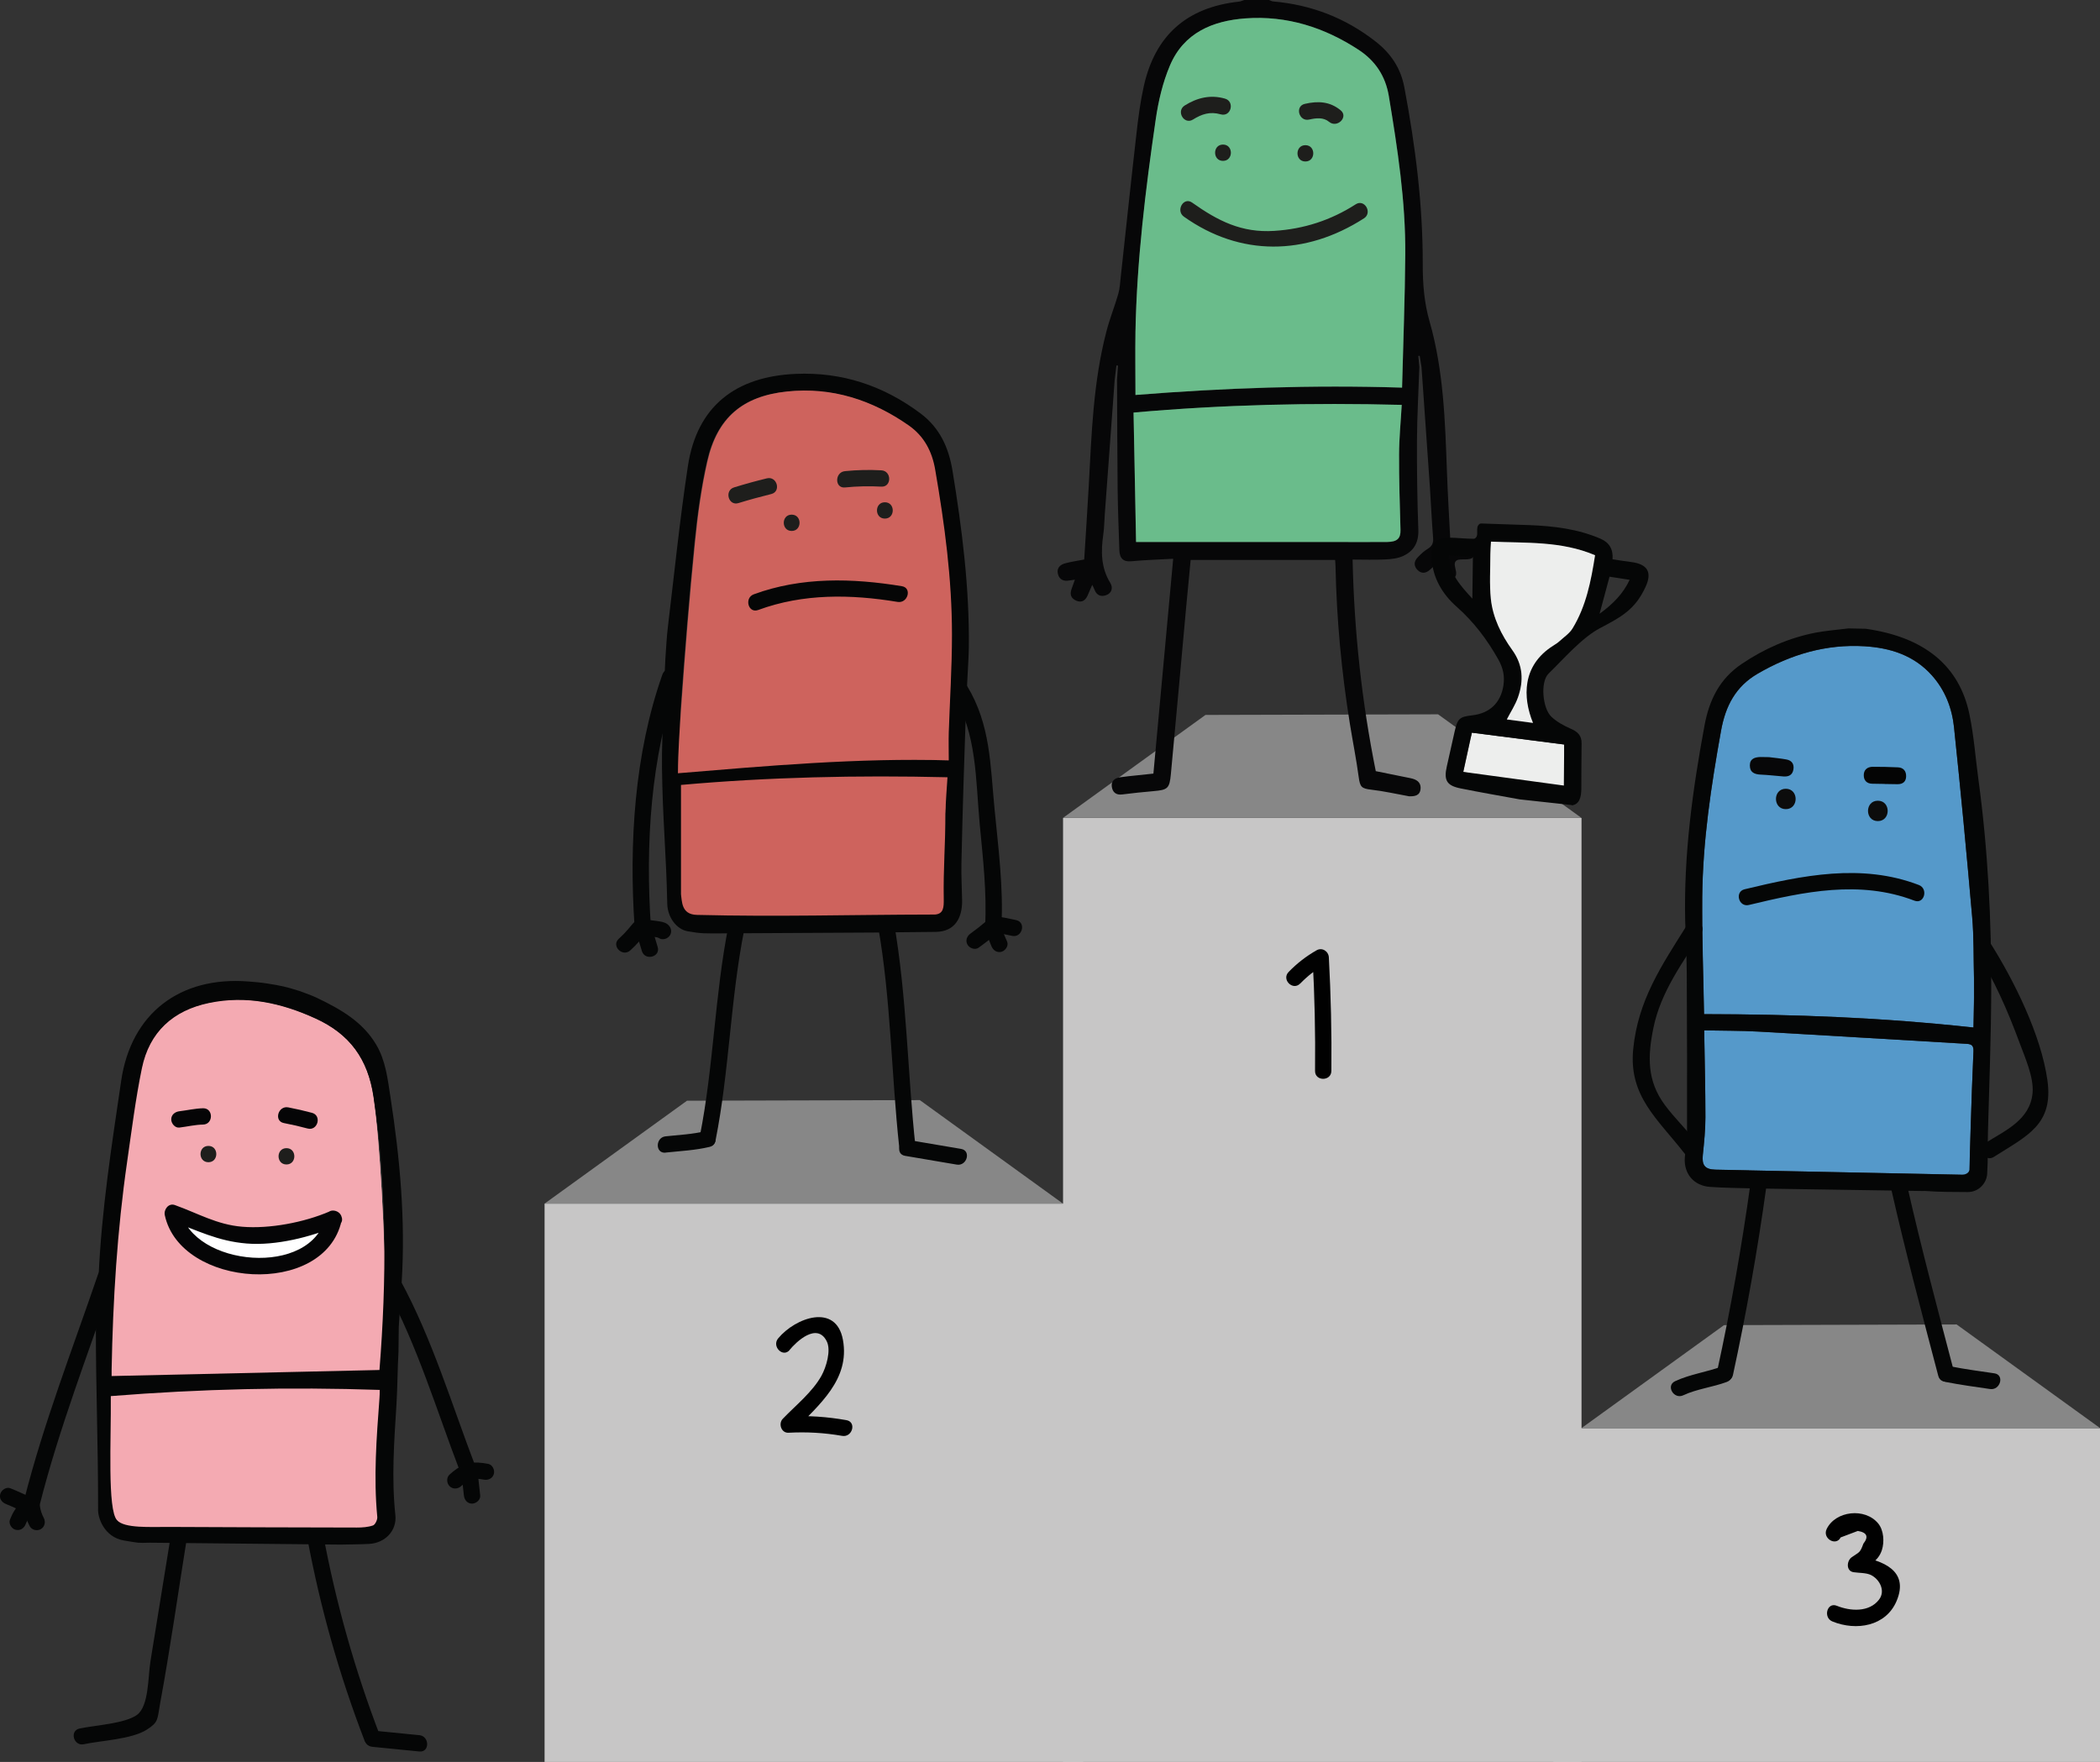 <?xml version="1.0" encoding="UTF-8"?>
<svg id="Lag_1" data-name="Lag 1" xmlns="http://www.w3.org/2000/svg" viewBox="0 0 308.92 259.24">
  <rect x="0" y="0" width="308.92" height="259.24" fill="#333333" stroke="none"/>
  <defs>
    <style>
      .cls-1 {
        fill: #050506;
      }

      .cls-1, .cls-2, .cls-3, .cls-4, .cls-5, .cls-6, .cls-7, .cls-8, .cls-9, .cls-10, .cls-11, .cls-12, .cls-13, .cls-14, .cls-15, .cls-16 {
        stroke-width: 0px;
      }

      .cls-2 {
        fill: #ce635d;
      }

      .cls-3 {
        fill: #040404;
      }

      .cls-4 {
        fill: #010101;
      }

      .cls-5 {
        fill: #edeeed;
      }

      .cls-6 {
        fill: #5599ca;
      }

      .cls-7 {
        fill: #fff;
      }

      .cls-8 {
        fill: #f4aab2;
      }

      .cls-9 {
        fill: #0c0c0c;
      }

      .cls-10 {
        fill: #c7c6c6;
      }

      .cls-11 {
        fill: #878787;
      }

      .cls-12 {
        fill: #1e1e1c;
      }

      .cls-13 {
        fill: #070708;
      }

      .cls-14 {
        fill: #050606;
      }

      .cls-15 {
        fill: #444;
      }

      .cls-16 {
        fill: #6abc8b;
      }
    </style>
  </defs>
  <g>
    <rect class="cls-10" x="156.38" y="120.35" width="76.27" height="138.89"/>
    <rect class="cls-10" x="80.11" y="177.09" width="79.24" height="82.15"/>
    <rect class="cls-10" x="228.49" y="210.12" width="80.43" height="49.12"/>
    <polygon class="cls-11" points="135.31 161.86 156.37 177.09 80.11 177.09 101.06 161.95 135.31 161.86"/>
    <polygon class="cls-11" points="211.55 105.1 232.64 120.34 156.37 120.34 177.33 105.19 177.34 105.19 211.55 105.1"/>
    <polygon class="cls-11" points="287.83 194.87 308.92 210.11 232.66 210.11 253.61 194.97 287.83 194.87"/>
    <path class="cls-4" d="m191.27,144.71c1.1-1.13,2.25-2.03,3.62-2.81l-1.81-1.04c.31,5.57.43,11.14.37,16.71-.02,1.54,2.38,1.55,2.4,0,.06-5.58-.07-11.15-.37-16.71-.05-.9-.98-1.51-1.81-1.04-1.55.89-2.86,1.9-4.11,3.19-1.08,1.11.62,2.81,1.7,1.7h.01Z"/>
    <path class="cls-4" d="m116.16,198.61c.96-1.17,4.01-4.11,5.45-1.28.69,1.35-.08,3.84-.76,5.07-1.32,2.4-3.82,4.39-5.7,6.35-.68.71-.23,2.11.85,2.05,2.67-.14,5.24,0,7.88.46,1.51.27,2.16-2.04.64-2.31-2.84-.5-5.63-.7-8.52-.54l.85,2.05c3.63-3.78,8.21-7.48,7.15-13.32-.99-5.45-6.98-3.3-9.53-.22-.98,1.18.71,2.89,1.7,1.7h0Z"/>
    <path class="cls-4" d="m270.78,226.2l2.51-.95c1.36.22,1.63.85.82,1.88-.51,1.43-.63,1.21-1.73,2-.73.53-.84,2.02.29,2.19.79.12,1.84.07,2.55.41,1.26.62,2.2,2.32,1.19,3.63-1.46,1.9-4.24,1.7-6.21.9-1.43-.58-2.05,1.74-.64,2.31,3.51,1.43,7.87.71,9.44-3.02,1.89-4.47-2.06-5.99-5.7-6.55l.29,2.19c1.34-.96,2.68-1.42,3.24-3.11.39-1.2.29-2.91-.53-3.92-1.95-2.38-6.3-1.87-7.59.81-.67,1.39,1.4,2.6,2.07,1.21h0v.02Z"/>
  </g>
  <g>
    <g>
      <path class="cls-13" d="m207.23,117.15c-1.83-.33-3.65-.75-5.49-.96-1.45-.17-1.67-.38-1.87-1.87-.35-2.61-.87-5.19-1.29-7.79-1.24-7.7-1.96-15.44-2.12-23.24,0-.28-.04-.55-.06-.9h-21.25c-.22,2.29-.45,4.62-.66,6.95-.75,8.19-1.48,16.38-2.25,24.57-.2,2.11-.47,2.31-2.55,2.49-1.54.13-3.09.3-4.63.49-.9.11-1.4-.34-1.51-1.15-.11-.82.42-1.25,1.18-1.37.82-.13,1.66-.2,2.49-.29.79-.09,1.58-.17,2.45-.26.97-10.48,1.93-20.93,2.91-31.61-2.1.12-4.15.18-6.18.37-1.11.1-1.7-.37-1.74-1.66-.09-2.95-.22-5.91-.25-8.86-.06-5.39-.06-10.78-.09-16.17.05-.7.09-1.4.14-2.1-.08,0-.15-.01-.23-.02-.09.72-.18,1.45-.26,2.17-.48,6.57-.97,13.13-1.45,19.7-.07,1-.08,2-.22,2.98-.36,2.49-.36,4.9,1.03,7.15.42.69.24,1.48-.59,1.79-.74.28-1.42.06-1.73-.79-.07-.19-.17-.36-.34-.72-.26.61-.46,1.09-.68,1.57-.32.7-.83,1.09-1.62.78-.8-.32-1.04-.92-.74-1.74.15-.41.29-.82.49-1.37-.35.05-.59.08-.84.12-.83.16-1.46-.15-1.66-.97-.21-.86.33-1.37,1.11-1.57.84-.22,1.71-.35,2.76-.55.22-3.53.46-7.1.66-10.68.42-7.69.65-15.41,2.62-22.92.48-1.85,1.2-3.63,1.73-5.47.23-.79.27-1.63.36-2.46.78-7.14,1.53-14.29,2.35-21.42.25-2.22.55-4.44,1.03-6.62,1.66-7.54,6.33-11.67,14.01-12.51.28-.03.55-.17.82-.25,1.2,0,2.39,0,3.59,0,.2.07.4.2.6.22,5.61.48,10.65,2.42,15.1,5.9,2.22,1.73,3.69,3.91,4.22,6.72,1.63,8.64,2.74,17.35,2.71,26.16,0,2.84.22,5.58,1.01,8.33,2.06,7.2,2.28,14.64,2.55,22.06.12,3.42.33,6.84.5,10.18.22.69,3.32.06,3.55,1.17,0,.16.15,1-.38,1.41-.83.37-2-.08-2.41.47-.5.7.92,2.24-.73,2.66-1.83.46-1.43-1.42-2-2.4-.4.38-.71.68-1.03.96-.59.52-1.23.62-1.81.05-.61-.6-.56-1.3.03-1.9.44-.45.91-.91,1.45-1.23.68-.41.86-.9.79-1.68-.2-2.42-.3-4.85-.46-7.28-.41-5.92-.83-11.84-1.24-17.77-.09-.56-.18-1.11-.27-1.67-.07,0-.13.02-.2.02.05.55.1,1.09.15,1.64-.12,3.59-.33,7.18-.35,10.78-.02,4.38.04,8.77.2,13.16.07,1.86-.66,3.12-2.23,3.85-.79.37-1.75.47-2.65.51-1.57.08-3.15.02-4.79.02.23,10.68,1.38,21.04,3.41,31.13,1.82.37,3.46.69,5.09,1.03.84.17,1.57.54,1.5,1.55-.08,1.08-.93,1.14-1.77,1.12Zm-.97-60.12c.17-6.62.42-13.09.47-19.55.06-7.86-1.14-15.61-2.42-23.34-.49-2.95-1.99-5.19-4.44-6.8-5.04-3.31-10.56-5.06-16.61-4.63-4.87.35-9.11,2.12-11.15,6.94-1.06,2.5-1.7,5.25-2.09,7.94-1.5,10.36-2.77,20.75-2.98,31.24-.06,3.07,0,6.14,0,9.29,12.95-1.03,26.02-1.5,39.23-1.08Zm-39.14,22.72h3.26c8.48,0,16.96,0,25.44,0,2.75,0,5.49.02,8.24,0,1.49-.01,1.99-.54,1.96-1.77-.1-3.71-.22-7.42-.21-11.13,0-2.39.25-4.77.39-7.27-13.2-.34-26.28-.05-39.45,1.13.12,6.43.25,12.72.37,19.05Z"/>
      <path class="cls-16" d="m206.26,57.03c-13.21-.42-26.28.05-39.23,1.08,0-3.15-.05-6.22,0-9.29.2-10.49,1.47-20.88,2.98-31.24.39-2.7,1.03-5.44,2.09-7.94,2.04-4.82,6.28-6.59,11.15-6.94,6.05-.43,11.57,1.33,16.61,4.63,2.45,1.61,3.95,3.85,4.44,6.8,1.28,7.73,2.48,15.48,2.42,23.34-.05,6.46-.3,12.93-.47,19.55Z"/>
      <path class="cls-16" d="m167.12,79.75c-.12-6.34-.24-12.63-.37-19.05,13.17-1.17,26.25-1.47,39.45-1.13-.14,2.5-.38,4.89-.39,7.27-.02,3.71.11,7.42.21,11.13.03,1.23-.46,1.75-1.96,1.77-2.75.03-5.49,0-8.24,0-8.48,0-16.96,0-25.44,0h-3.26Z"/>
    </g>
    <path class="cls-12" d="m174.16,31.88c8.28,5.88,17.88,5.77,26.48.25,1.3-.83.09-2.91-1.21-2.07-3.66,2.35-7.62,3.63-11.98,3.91-4.8.31-8.27-1.46-12.08-4.16-1.26-.9-2.46,1.18-1.21,2.07h0Z"/>
    <path class="cls-12" d="m179.91,23.67c1.54,0,1.55-2.4,0-2.4s-1.55,2.4,0,2.4h0Z"/>
    <path class="cls-12" d="m192.03,23.76c1.54,0,1.55-2.4,0-2.4s-1.55,2.4,0,2.4h0Z"/>
    <path class="cls-12" d="m175.49,17.59c1.31-.82,2.53-1.21,4.07-.77s2.12-1.89.64-2.31c-2.12-.61-4.09-.14-5.92,1.01-1.31.82-.1,2.89,1.21,2.07h0Z"/>
    <path class="cls-12" d="m192.59,17.59c1.02-.23,2.09-.36,2.93.34,1.18.97,2.89-.71,1.7-1.7-1.58-1.3-3.31-1.4-5.27-.95-1.51.34-.87,2.66.64,2.31h0Z"/>
  </g>
  <g>
    <path class="cls-5" d="m221.68,115.18c-2.32-.29-3.2-1.06-6.43-1.61.42-1.93.82-3.75,1.26-5.77,4.54.58,9.02,1.15,13.58,1.74-.02,1.6.38,4.83.36,6.43l-8.77-.79Z"/>
    <g>
      <path class="cls-14" d="m231.19,118.5c1.16-.14,1.41-1.2,1.43-2.4.02-2.23,0-4.47.04-6.7.02-1.2-.59-1.75-1.63-2.2-1-.43-2-.99-2.79-1.72-1.34-1.23-1.67-5.17-.45-6.36,2.12-2.06,4.92-5.31,7.58-6.7,3.19-1.68,5.17-2.75,6.7-6.07,1-2.16.28-3.34-2.06-3.65-.94-.12-1.88-.27-2.8-.41q.18-2.18-1.75-3.02c-3.35-1.45-6.89-1.87-10.49-2.01-2.35-.09-4.71-.16-7.06-.24-.14,0-.16.03-.23.05-.82.52.09,1.82-.82,2.2-1.36,0-2.46-.15-3.57-.16-2.04-.03-2.78.76-2.7,2.85.11,2.99,1.57,5.43,3.67,7.29,2.54,2.25,4.49,4.83,6.14,7.76.72,1.28.97,2.48.76,3.84-.39,2.55-2.01,4.09-4.55,4.39-1.93.23-2.18.45-2.63,2.4-.39,1.71-.76,3.42-1.15,5.13-.46,2.03-.02,2.82,2.03,3.23,2.88.58,5.78,1.08,8.67,1.61l7.68.84Zm-14.6-30.42c-1.72-1.88-3.36-3.63-3.49-6.37,1.26.07,2.39.13,3.57.2-.03,2.04-.05,4.01-.08,6.17Zm-1.33,25.49c.42-1.93.82-3.75,1.26-5.77,4.54.58,9.02,1.15,13.58,1.74-.02,1.6-.03,4.44-.05,6.04m1.27-23.1c-.44.72-1.22,1.24-1.87,1.83-.29.27-.63.49-.97.7-4.61,2.9-4.5,7.63-2.97,11.36-1.36-.18-2.62-.34-3.84-.51.56-1.09,1.25-2.13,1.65-3.27.84-2.41.75-4.72-.84-6.93-1.62-2.25-2.87-4.76-3.16-7.55-.22-2.17-.07-4.38-.07-6.57,0-.59.06-1.18.09-1.84,5.14.23,10.31-.12,15.31,2-.59,3.78-1.31,7.49-3.32,10.78Zm3.98-2.16c.55-2.03,1-3.7,1.47-5.47.94.15,1.9.3,2.96.46-.97,2.05-2.42,3.53-4.43,5Z"/>
      <path class="cls-5" d="m225.5,106.36c-1.36-.18-2.62-.34-3.84-.51.56-1.09,1.25-2.13,1.65-3.27.84-2.41.75-4.72-.84-6.93-1.62-2.25-2.87-4.76-3.16-7.55-.22-2.17-.07-4.38-.07-6.57,0-.59.06-1.18.09-1.84,5.14.23,10.31-.12,15.31,2-.59,3.78-1.31,7.49-3.32,10.78-.44.72-1.22,1.24-1.87,1.83-.29.27-.63.49-.97.7-4.61,2.9-4.5,7.63-2.97,11.36Z"/>
    </g>
  </g>
  <g>
    <path class="cls-8" d="m15.77,225.04c13.2-.3,27.62.89,40.67.6,1.05-13.25.47-50.81-1.52-64.27-.83-5.62-3.53-9.25-8.51-11.52-5.03-2.3-10.2-3.45-15.7-2.3-5.28,1.1-8.78,4.27-9.88,9.62-.93,4.52-3.28,9.73-3.94,14.3"/>
    <path class="cls-12" d="m42.14,171.33c1.54,0,1.55-2.4,0-2.4s-1.55,2.4,0,2.4h0Z"/>
    <path class="cls-12" d="m30.66,171c1.54,0,1.55-2.4,0-2.4s-1.55,2.4,0,2.4h0Z"/>
    <path class="cls-1" d="m45.04,161.65c-1.15-.31-2.31-.57-3.48-.8-1.51-.29-2.16,2.03-.64,2.31,1.17.22,2.33.49,3.48.8,1.49.4,2.13-1.92.64-2.31h0Z"/>
    <path class="cls-1" d="m29.54,160.11c-1.19.03-2.31.3-3.48.44-.64.08-1.2.5-1.2,1.2,0,.59.55,1.28,1.2,1.2,1.17-.14,2.29-.42,3.48-.44,1.54-.03,1.55-2.43,0-2.4h0Z"/>
    <g>
      <path class="cls-7" d="m47.67,179.97c-.29,2.86-.8,2.35-2.72,4.49-.46.52-1.7.82-2.31,1.16-1.4.76-2.66.74-4.24.55-1.42-.17-2.54.16-3.85-.39-.77-.32-2.05-.38-2.75-.83-1.69-1.06-3.2-1.64-4.61-3.06s-1.44-.44-1.84-2.41c1.39.17,2.39.37,3.64.69,1.86.47,2.19.99,4.07,1.2,2.62.29,1.98.27,4.35.5,1.71.16,2.89-.39,4.58-.72,2.62-.52,4.55-.56,5.68-1.18"/>
      <path class="cls-1" d="m46.51,179.65c-.71,4.96-6.48,5.72-10.55,5.12-2.85-.42-8.67-2.34-9.45-5.6l-1.48,1.48c3.74.54,7.14,1.92,10.92,2.28s8.56-.4,12.03-1.8c1.41-.57.8-2.89-.64-2.31-3.28,1.32-7.92,1.98-11.39,1.72s-6.77-1.68-10.28-2.19c-.9-.13-1.71.51-1.48,1.48,1.08,4.5,8.14,7.11,12.24,7.49,5.11.47,11.54-1.08,12.39-7.02.22-1.51-2.1-2.16-2.31-.64h0Z"/>
    </g>
  </g>
  <g>
    <g>
      <path class="cls-8" d="m15.77,225.04c13.2-.3,27.62.89,40.67.6,1.05-13.25.47-50.81-1.52-64.27-.83-5.62-3.53-9.25-8.51-11.52-5.03-2.3-10.2-3.45-15.7-2.3-5.28,1.1-8.78,4.27-9.88,9.62-.93,4.52-3.28,9.73-3.94,14.3"/>
      <path class="cls-14" d="m58.66,195.24c.15-2.28.3-4.45.43-6.62.57-9.14-.26-18.19-1.65-27.2-.41-2.66-.7-5.36-2.1-7.72-2.01-3.4-5.28-5.23-8.69-6.87-.62-.3-1.9-.79-2.65-1.04-1.95-.62-2.65-.76-4.65-1.08-.91-.15-1.97-.24-2.77-.3-10.15-.81-17.3,4.73-18.75,14.58-1.39,9.48-2.89,18.94-3.33,28.88l-.4,6.84c0,10.31.33,16.91.33,27.22-.1,1.36.9,4.24,3.82,4.73,2.44.39,1.79.36,3.83.32l28,.28c1.39-.03,2.79-.03,4.19-.1,2.39-.12,4.14-1.96,3.89-4.25-.58-5.42-.18-10.82.16-16.23.16-2.6.15-5.21.3-7.82l.04-3.62Zm-2.84,10.5c-.43,5.81-.88,11.62-.32,17.45.04.41-.31,1.14-.63,1.25-.75.26-1.59.31-2.39.31-9.22-.01-18.43-.05-27.65-.09-2.74-.01-6.55.23-7.61-.99-1.44-1.51-.86-11.84-.92-18.26,13.25-1.06,26.34-1.36,39.56-.91-.01.46,0,.85-.04,1.24Zm0-4.17c-13.05.29-26.2.59-39.4.89,0-.14,0-.54,0-.94.19-10.26.82-20.48,2.29-30.64.66-4.57,1.23-9.17,2.16-13.69,1.1-5.35,4.59-8.52,9.88-9.62,5.5-1.15,10.68,0,15.7,2.3,4.97,2.28,7.68,5.91,8.51,11.53,1.99,13.47,1.91,26.94.86,40.19Z"/>
    </g>
    <path class="cls-12" d="m42.14,171.33c1.54,0,1.55-2.4,0-2.4s-1.55,2.4,0,2.4h0Z"/>
    <path class="cls-12" d="m30.66,171c1.54,0,1.55-2.4,0-2.4s-1.55,2.4,0,2.4h0Z"/>
    <path class="cls-1" d="m45.89,163.73c-1.15-.31-2.31-.57-3.48-.8-1.51-.29-2.16,2.03-.64,2.31,1.17.22,2.33.49,3.48.8,1.49.4,2.13-1.92.64-2.31h0Z"/>
    <path class="cls-1" d="m29.87,163.06c-1.19.03-2.31.3-3.48.44-.64.08-1.2.5-1.2,1.2,0,.59.55,1.28,1.2,1.2,1.17-.14,2.29-.42,3.48-.44,1.54-.03,1.55-2.43,0-2.4h0Z"/>
    <g>
      <path class="cls-7" d="m49.1,179.27c-.29,2.86-2.24,3.05-4.15,5.19-.46.52-1.7.82-2.31,1.16-1.4.76-2.66.74-4.24.55-1.42-.17-2.54.16-3.85-.39-.77-.32-2.05-.38-2.75-.83-1.69-1.06-3.2-1.64-4.61-3.06s-1.39-1.48-1.78-3.45c1.39.17,2.34,1.41,3.59,1.73,1.86.47,2.19.99,4.07,1.2,2.62.29,1.98.27,4.35.5,1.71.16,2.89-.39,4.58-.72,2.62-.52,5.99-1.26,7.11-1.88"/>
      <path class="cls-1" d="m47.94,178.95c-2.03,9.08-19.62,7.44-21.38-.83l-1.48,1.48c3.95,1.42,6.92,3.01,11.21,3.36s9.47-.95,13.41-2.65c1.41-.61.19-2.68-1.21-2.07-3.75,1.62-8.87,2.59-12.88,2.25-3.71-.31-6.48-1.97-9.89-3.19-.92-.33-1.65.65-1.48,1.48,2.28,10.7,23.47,12.21,26.01.83.34-1.5-1.98-2.15-2.31-.64h0Z"/>
    </g>
  </g>
  <path class="cls-14" d="m45.22,226.37c1.89,10.16,4.69,20.07,8.4,29.72.55,1.43,2.87.81,2.31-.64-3.71-9.65-6.5-19.55-8.4-29.72-.28-1.52-2.6-.87-2.31.64h0Z"/>
  <path class="cls-14" d="m54.76,257.01c2.31.23,4.62.46,6.93.69,1.54.15,1.52-2.25,0-2.4-2.31-.23-4.62-.46-6.93-.69-1.54-.15-1.52,2.25,0,2.4h0Z"/>
  <path class="cls-14" d="m25.16,225.73c-1,6.24-2.02,12.47-3.03,18.71-.37,2.31-.22,6.56-1.96,7.86s-6.34,1.56-8.47,2.02c-1.51.33-.87,2.64.64,2.31,2.5-.54,7.04-.72,9.25-2.14,1.76-1.13,1.53-1.47,1.95-3.78,1.49-8.08,2.64-16.23,3.94-24.34.24-1.51-2.07-2.16-2.31-.64h0Z"/>
  <path class="cls-14" d="m14.44,187.44c-3.78,11.08-8.05,22-10.92,33.37-.38,1.5,1.94,2.14,2.31.64,2.88-11.37,7.14-22.29,10.92-33.37.5-1.46-1.82-2.09-2.31-.64h0Z"/>
  <path class="cls-14" d="m56.84,189.6c4.56,8.39,7.42,17.99,10.83,26.9.55,1.43,2.87.81,2.31-.64-3.5-9.14-6.39-18.86-11.08-27.48-.74-1.36-2.81-.15-2.07,1.21h0Z"/>
  <path class="cls-14" d="m4.8,220.46c-1.07-.55-2.16-1.04-3.28-1.49-.6-.24-1.32.26-1.48.84-.19.69.23,1.23.84,1.48.92.37,1.82.79,2.71,1.25,1.37.7,2.59-1.37,1.21-2.07h0Z"/>
  <path class="cls-14" d="m3.05,221.1c-.72.71-1.23,1.55-1.59,2.5-.22.59.25,1.34.84,1.48.68.16,1.24-.21,1.48-.84.05-.14.06-.16.03-.08.04-.08.07-.16.12-.24.08-.16.17-.31.27-.45.15-.24.3-.41.57-.67.46-.45.46-1.24,0-1.7s-1.23-.46-1.7,0h0Z"/>
  <path class="cls-14" d="m3.47,221.51c.12,1.08.4,2.08.9,3.04.3.57,1.1.75,1.64.43.58-.34.73-1.07.43-1.64s-.51-1.19-.58-1.83-.5-1.2-1.2-1.2c-.59,0-1.27.55-1.2,1.2h0Z"/>
  <path class="cls-14" d="m68.88,217.64c.77-.09,1.53-.1,2.29.06.64.13,1.3-.18,1.48-.84.16-.59-.2-1.35-.84-1.48-.97-.19-1.94-.26-2.93-.14-.64.08-1.2.5-1.2,1.2,0,.59.55,1.28,1.2,1.2h0Z"/>
  <path class="cls-14" d="m67.86,216.53l.38,3.5c.07.64.5,1.2,1.2,1.2.59,0,1.27-.55,1.2-1.2l-.38-3.5c-.07-.64-.5-1.2-1.2-1.2-.59,0-1.27.55-1.2,1.2h0Z"/>
  <path class="cls-14" d="m68.34,215.42c-.81.4-1.54.93-2.21,1.54-.48.44-.44,1.25,0,1.7.48.48,1.22.44,1.7,0,.52-.48,1.03-.82,1.72-1.17.58-.29.74-1.11.43-1.64-.35-.59-1.06-.72-1.64-.43h0Z"/>
  <g>
    <path class="cls-2" d="m100.15,134.91c0-6.37,0-13.57,0-20,12.88-1.15,26.28-1.32,39.54-.99-.1,1.8-.6,4.3-.6,6-.01,4.35.02,8.7.1,13.05.02,1.26-.39,1.84-1.66,1.94-.12,0-.24,0-.36,0-12.05.02-24.1.04-36.15.06-.2,0-.39-.03-.87-.06Z"/>
    <path class="cls-14" d="m129.6,137.19l8.11-.08c2.69-.06,3.86-1.96,3.82-4.64-.03-1.83-.14-3.64-.1-5.47.17-7.79.42-15.57.69-23.35l.2-3.97c.07-1.49.18-2.96.2-4.44.1-8.74-.99-17.37-2.4-25.97-.56-3.41-1.86-6.3-4.69-8.43-5.46-4.1-11.58-6.13-18.39-5.83-8.76.38-14.51,4.7-15.85,13.58-1.19,7.85-1.99,15.76-2.94,23.64-.19,1.55-.25,3.12-.37,4.68l-.33,6.97c-.02,2.99-.21,5.99-.17,8.98.09,7.67.62,12.53.78,20.2.08,1.92,1.34,3.66,3,3.96,2.09.37,2.61.31,4.85.31l23.61-.13Zm9.49-17.62c-.01,4.35-.34,8.34-.26,12.69.02,1.26-.03,2.2-1.3,2.3-.12,0-.24,0-.36,0-12.05.02-22.62.35-34.66.05-2.35-.06-2.15-2.07-2.35-3.05v-16.07c12.88-1.15,25.95-1.45,39.22-1.13-.1,1.8-.28,3.5-.28,5.2Zm.41-11.82c-.04,1.31,0,2.63,0,4.12-13.28-.38-26.37,0-39.38,1.09,0-3.08-.18-6.12.03-9.13.57-8,1.21-16,2.01-23.98.4-4.01.94-8.03,1.83-11.95,1.46-6.42,5.17-9.6,11.73-10.29,6.59-.69,12.52,1.24,17.9,5,2.24,1.57,3.42,3.8,3.88,6.49,1.39,8.04,2.47,16.11,2.47,24.28,0,4.79-.31,9.58-.47,14.36Z"/>
    <path class="cls-2" d="m139.56,111.87c-13.28-.38-26.83.82-39.83,1.9,0-3.08.28-6.93.49-9.95.57-8,1.21-16,2.01-23.98.4-4.01.94-8.03,1.83-11.95,1.46-6.42,5.17-9.6,11.73-10.29,6.59-.69,12.52,1.24,17.9,5,2.24,1.57,3.42,3.8,3.88,6.49,1.39,8.04,2.47,16.11,2.47,24.28,0,4.79-.31,9.58-.47,14.36-.04,1.31,0,2.63,0,4.12Z"/>
    <path class="cls-12" d="m116.46,78.12c1.54,0,1.55-2.4,0-2.4s-1.55,2.4,0,2.4h0Z"/>
    <path class="cls-12" d="m130.17,76.3c1.54,0,1.55-2.4,0-2.4s-1.55,2.4,0,2.4h0Z"/>
    <path class="cls-12" d="m108.63,74.02c1.59-.49,3.2-.93,4.82-1.33,1.5-.36.86-2.68-.64-2.31-1.62.39-3.23.84-4.82,1.33-1.47.45-.84,2.77.64,2.31h0Z"/>
    <path class="cls-12" d="m124.3,71.72c1.78-.18,3.56-.22,5.35-.12,1.54.08,1.54-2.32,0-2.4-1.79-.1-3.56-.06-5.35.12-1.52.15-1.54,2.55,0,2.4h0Z"/>
    <path class="cls-14" d="m111.53,89.75c6.62-2.44,13.63-2.33,20.51-1.19,1.51.25,2.16-2.06.64-2.31-7.29-1.2-14.77-1.39-21.79,1.19-1.44.53-.82,2.85.64,2.31h0Z"/>
    <path class="cls-14" d="m140.19,102.13c3.54,5.84,3.32,12.54,3.93,19.13.47,4.98,1.07,10.1.79,15.09-.09,1.54,2.31,1.54,2.4,0,.32-5.75-.46-11.64-1.01-17.36-.63-6.46-.58-12.36-4.04-18.07-.8-1.32-2.88-.11-2.07,1.21h0Z"/>
    <path class="cls-14" d="m97.44,99.25c-4.12,11.67-4.92,24.85-4.09,37.11.1,1.53,2.5,1.54,2.4,0-.82-12.08-.06-24.97,4-36.47.52-1.46-1.8-2.09-2.31-.64h0Z"/>
    <path class="cls-14" d="m93.92,135.25c-.64.31-1.02.88-1.47,1.41s-.92,1.01-1.43,1.47c-1.14,1.05.56,2.74,1.7,1.7.46-.42.9-.86,1.31-1.33.34-.38.64-.94,1.11-1.17.58-.29.74-1.11.43-1.64-.35-.59-1.06-.72-1.64-.43h0Z"/>
    <path class="cls-14" d="m93.45,136.57c.31,1.13.62,2.26.98,3.38.47,1.47,2.79.84,2.31-.64-.36-1.12-.66-2.25-.98-3.38-.41-1.49-2.73-.86-2.31.64h0Z"/>
    <path class="cls-14" d="m94.83,137.68c.4.05.8.1,1.19.15.3.04.7.05.91.19.53.37,1.33.1,1.64-.43.35-.59.1-1.27-.43-1.64-.45-.31-.97-.36-1.49-.44-.61-.09-1.22-.17-1.83-.24-.64-.08-1.2.61-1.2,1.2,0,.71.55,1.12,1.2,1.2h0Z"/>
    <path class="cls-14" d="m145.21,135.43c-.79.68-1.61,1.32-2.45,1.93-.53.38-.78,1.04-.43,1.64.3.52,1.11.81,1.64.43,1.01-.73,1.99-1.5,2.94-2.31.49-.42.43-1.26,0-1.7-.49-.49-1.2-.42-1.7,0h0Z"/>
    <path class="cls-14" d="m144.98,136.16c0,1.09.47,2.05.86,3.04.24.6.8,1.02,1.48.84.57-.16,1.08-.87.84-1.48-.3-.75-.78-1.58-.78-2.4,0-1.54-2.4-1.55-2.4,0h0Z"/>
    <path class="cls-14" d="m145.92,137.13c.99.15,1.97.34,2.94.56,1.5.35,2.14-1.96.64-2.31-.97-.23-1.95-.42-2.94-.56-.64-.1-1.29.16-1.48.84-.16.57.19,1.38.84,1.48h0Z"/>
    <path class="cls-14" d="m107.16,136.21c-2.03,10.24-2.18,20.72-4.21,30.95-.3,1.51,2.01,2.15,2.31.64,2.03-10.24,2.18-20.72,4.21-30.95.3-1.51-2.01-2.15-2.31-.64h0Z"/>
    <path class="cls-14" d="m97.91,169.58c2.16-.23,4.37-.33,6.49-.84,1.5-.36.87-2.68-.64-2.31-1.9.46-3.9.55-5.85.76-1.52.16-1.54,2.56,0,2.4h0Z"/>
    <path class="cls-14" d="m129.17,136.29c1.89,10.73,1.94,21.69,3.11,32.5.16,1.52,2.57,1.54,2.4,0-1.19-11.02-1.27-22.2-3.19-33.14-.27-1.52-2.58-.87-2.31.64h0Z"/>
    <path class="cls-14" d="m133.14,170.06c2.53.43,5.07.86,7.6,1.29,1.51.26,2.16-2.06.64-2.31-2.53-.43-5.07-.86-7.6-1.29-1.51-.26-2.16,2.06-.64,2.31h0Z"/>
  </g>
  <g>
    <g>
      <path class="cls-6" d="m290.38,143.96c-.02-.76-.03-1.53-.04-2.28s-.02-1.51-.03-2.27-.03-1.5-.06-2.25-.08-1.49-.14-2.24c-.2-2.33-.41-4.66-.62-6.98s-.43-4.65-.65-6.98c-.22-2.33-.45-4.65-.68-6.98-.23-2.33-.47-4.65-.72-6.97-.07-.7-.19-1.4-.36-2.08s-.38-1.34-.65-1.99-.59-1.27-.96-1.86-.8-1.17-1.29-1.71c-.66-.74-1.37-1.36-2.13-1.88s-1.56-.94-2.39-1.28-1.71-.59-2.61-.77-1.83-.29-2.77-.35c-1.42-.09-2.8-.05-4.16.09s-2.69.39-4,.74-2.59.8-3.85,1.34-2.5,1.17-3.72,1.88c-.81.47-1.51,1-2.11,1.59s-1.11,1.24-1.54,1.94-.78,1.46-1.06,2.27-.5,1.67-.66,2.58c-.37,2.03-.72,4.06-1.04,6.09s-.62,4.07-.87,6.11-.46,4.08-.61,6.13-.24,4.11-.26,6.17c-.01,1.42,0,2.85,0,4.27s.04,2.85.07,4.28.07,2.87.1,4.31c.03,1.44.07,2.89.09,4.34,3.3,0,6.59.03,9.89.1,3.3.07,6.59.18,9.9.33s6.6.35,9.91.61,6.62.56,9.94.92l.02-1.14.02-1.1.02-1.07.02-1.06v-2.84Z"/>
      <g>
        <path class="cls-6" d="m250.69,151.61c.07,4.47.18,8.63.18,12.79,0,1.84-.19,3.68-.38,5.52-.16,1.53.3,2.14,1.85,2.18,1.64.04,3.29.07,4.93.1,10.47.21,20.95.42,31.42.64.23,0,.47,0,1.05.02.05-2.38.07-4.69.15-7,.12-3.73.25-7.46.41-11.18.03-.78-.21-1.05-.99-1.1-10.2-.59-20.4-1.22-30.6-1.8-2.63-.15-5.28-.12-8.02-.18Z"/>
        <path class="cls-14" d="m283.02,175.22c2.62.18,4.07.15,6.42.17,1.7.01,2.8-1.37,2.88-2.65.16-2.56.04-3.72.12-6.29.19-6.86.45-13.73.48-20.59.04-10.44-.48-20.86-1.89-31.21-.43-3.18-.66-6.39-1.31-9.52-1.47-7.15-6.59-11.39-15.27-12.62l-2.53-.05c-1.44.16-3.63.39-4.82.62-3.95.77-7.54,2.35-10.88,4.6-3.25,2.19-4.78,5.28-5.48,9.07-1.77,9.53-3.07,19.09-2.84,28.82.01.52.04,1.04.06,1.56.02.51.05,1.02.09,1.76l.08,4.16c.04,7.95.06,15.89.04,23.84,0,1.16-.25,2.31-.33,3.47-.15,2.33,1.33,4.1,3.7,4.27,2.2.16,4.41.16,6.62.23l24.86.38Zm7.38-28.42l-.04,2.14-.05,2.24c-6.64-.73-13.25-1.22-19.85-1.53-6.6-.31-13.19-.43-19.78-.44-.05-2.91-.13-5.78-.19-8.65-.06-2.86-.1-5.71-.08-8.55.04-4.13.36-8.22.86-12.3.5-4.08,1.17-8.14,1.9-12.2.33-1.82.86-3.44,1.72-4.85.86-1.41,2.04-2.59,3.66-3.54,2.43-1.42,4.95-2.51,7.57-3.21,2.62-.7,5.33-1,8.17-.83,1.89.12,3.71.45,5.38,1.12,1.67.67,3.2,1.68,4.52,3.16.97,1.09,1.71,2.29,2.25,3.58.54,1.29.86,2.65,1.01,4.06.49,4.65.95,9.3,1.4,13.95.44,4.65.86,9.31,1.27,13.96.13,1.49.18,2.98.2,4.49s.03,3.02.07,4.55m-33.11,28.24c-1.64-.03-3.29-.06-4.93-.1-1.56-.04-2.01-.65-1.85-2.18.19-1.83.38-3.68.38-5.52,0-4.16-.11-8.32-.18-12.79,2.74.06,5.39.03,8.02.18,10.2.57,20.4,1.21,30.6,1.8.78.04,1.02.32.99,1.1-.17,3.73-.3,7.45-.41,11.18-.07,2.31-.13,3.71-.18,6.09.05.71-.78.89-1.02.89-10.47-.21-20.95-.42-31.42-.64Z"/>
        <path class="cls-15" d="m271.39,92.43l3.37.07-3.37-.07Z"/>
      </g>
      <path class="cls-13" d="m260.23,111.4c.9.11,1.73.19,2.55.34.79.14,1.17.66,1.04,1.47-.14.83-.7,1.09-1.48,1.03-1.11-.09-2.22-.22-3.33-.27-.91-.04-1.6-.32-1.6-1.35,0-1,.74-1.22,1.57-1.24.44,0,.88.01,1.25.02Z"/>
      <path class="cls-3" d="m277.25,115.34c-.6-.01-1.2-.03-1.8-.03-.84,0-1.29-.49-1.28-1.26,0-.78.52-1.23,1.32-1.23,1.24,0,2.47.02,3.71.08.81.04,1.22.55,1.2,1.34-.02.77-.49,1.14-1.25,1.14-.64,0-1.28-.02-1.91-.03Z"/>
    </g>
    <path class="cls-14" d="m248.18,136.09c-3.77,5.99-7.23,11.08-7.93,18.3-.67,6.91,3.62,10.26,7.52,15.28.94,1.22,2.63-.49,1.7-1.7-1.45-1.88-3.19-3.52-4.59-5.43-2.61-3.54-2.51-7.13-1.65-11.33,1.09-5.27,4.21-9.44,7.03-13.91.83-1.31-1.25-2.52-2.07-1.21h0Z"/>
    <path class="cls-14" d="m290.64,139.84c2.7,4.28,4.71,8.88,6.46,13.62.79,2.15,2.11,5.06,1.9,7.36-.36,3.99-4.11,5.56-6.91,7.33-1.3.83-.1,2.9,1.21,2.07,4.96-3.15,8.81-4.76,7.88-11.32s-4.8-14.47-8.47-20.28c-.82-1.3-2.9-.1-2.07,1.21h0Z"/>
    <path class="cls-14" d="m257.5,174.16c-1.28,9.23-2.9,18.39-4.88,27.49-.33,1.51,1.99,2.15,2.31.64,1.97-9.1,3.6-18.26,4.88-27.49.21-1.51-2.1-2.16-2.31-.64h0Z"/>
    <path class="cls-14" d="m278.26,175.17c2.08,9.19,4.49,18.18,6.87,27.27.39,1.49,2.71.86,2.31-.64-2.38-9.09-4.79-18.09-6.87-27.27-.34-1.51-2.66-.87-2.31.64h0Z"/>
    <path class="cls-14" d="m286.22,203.33c2.16.43,4.35.72,6.53,1.04,1.51.22,2.16-2.09.64-2.31-2.18-.32-4.37-.61-6.53-1.04-1.51-.3-2.15,2.01-.64,2.31h0Z"/>
    <path class="cls-14" d="m253.41,201.01c-2.29.86-4.78,1.17-7,2.21-1.4.66-.18,2.73,1.21,2.07,2-.94,4.34-1.19,6.42-1.97,1.43-.54.81-2.86-.64-2.31h0Z"/>
  </g>
  <g>
    <path class="cls-9" d="m262.7,119.05c1.93,0,1.93-3,0-3s-1.93,3,0,3h0Z"/>
    <path class="cls-9" d="m276.24,120.81c1.93,0,1.93-3,0-3s-1.93,3,0,3h0Z"/>
    <path class="cls-14" d="m257.27,133.15c8.1-1.95,16.31-3.71,24.36-.63,1.44.55,2.07-1.77.64-2.31-8.42-3.23-17.15-1.41-25.63.63-1.5.36-.87,2.68.64,2.31h0Z"/>
  </g>
</svg>
